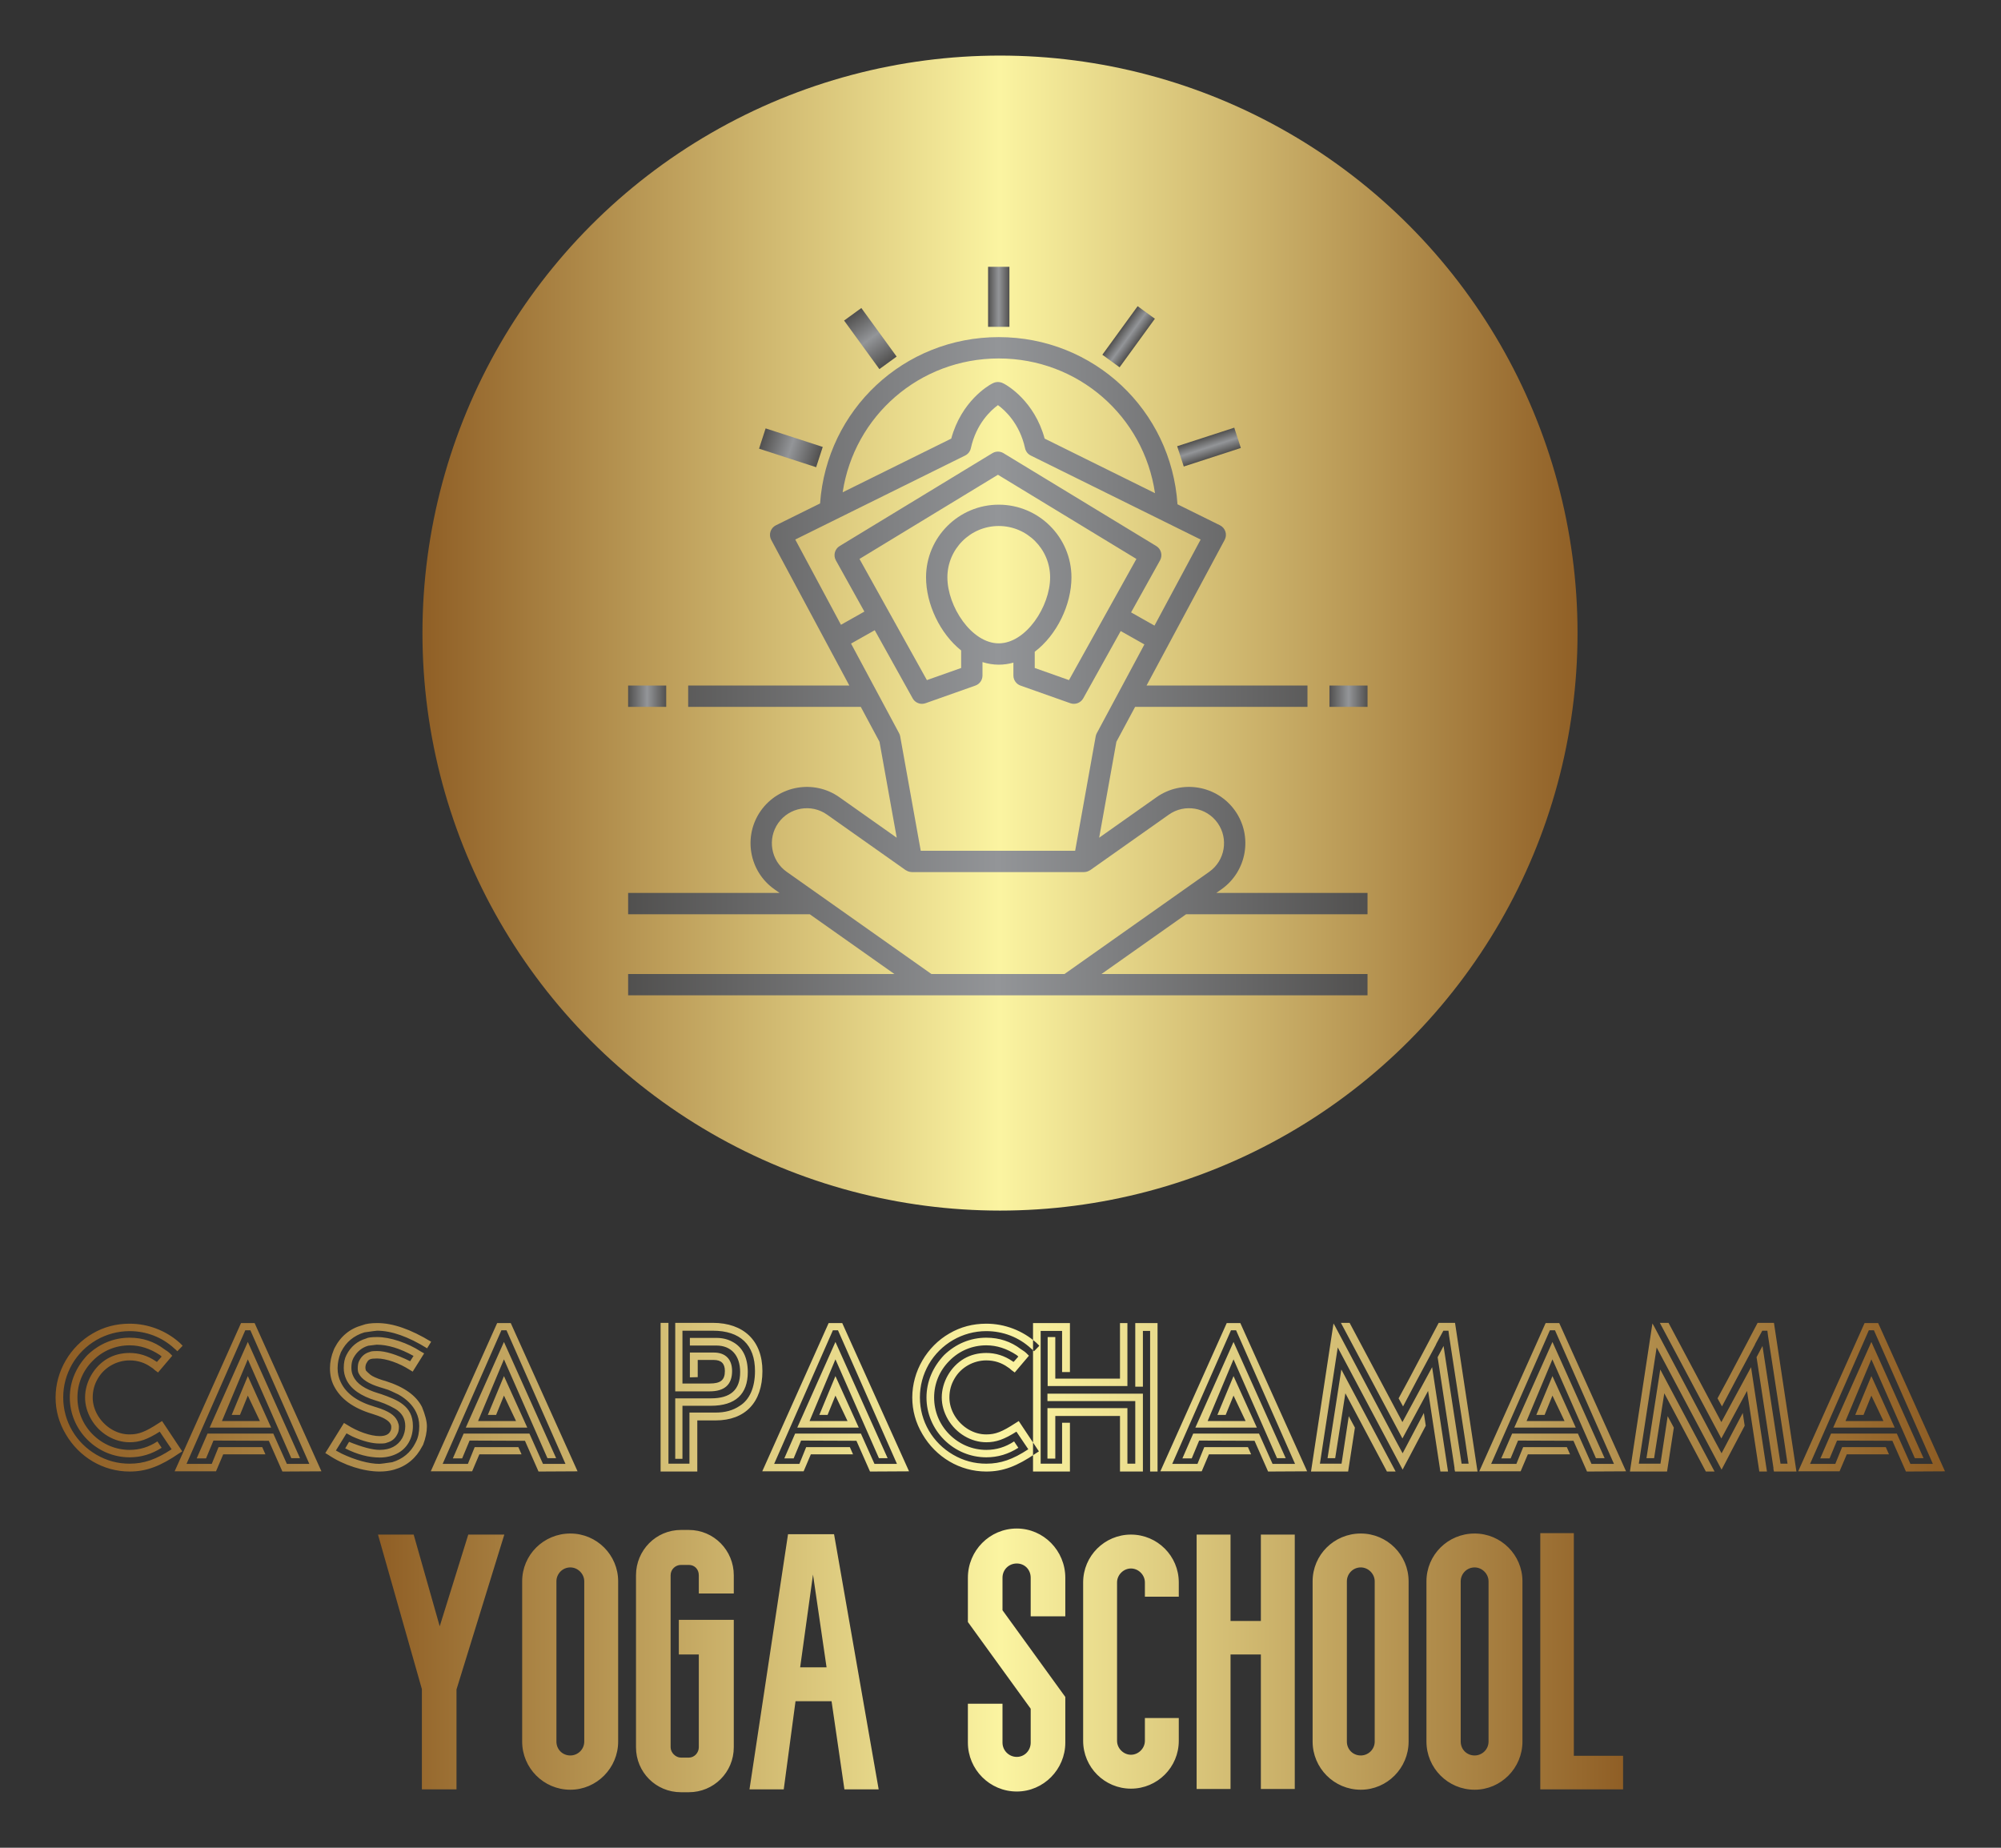 
        <svg xmlns="http://www.w3.org/2000/svg" xmlns:xlink="http://www.w3.org/1999/xlink" version="1.1" width="3176.471" 
        height="2933.339" viewBox="0 0 3176.471 2933.339">
			
			<rect x="0" y="0" width="3176.471" height="2933.339" fill="#333333" stroke="none"/>
			
			<g transform="scale(8.824) translate(10, 10)">
				<defs id="SvgjsDefs52063"><linearGradient id="SvgjsLinearGradient52072"><stop id="SvgjsStop52073" stop-color="#8f5e25" offset="0"></stop><stop id="SvgjsStop52074" stop-color="#fbf4a1" offset="0.5"></stop><stop id="SvgjsStop52075" stop-color="#8f5e25" offset="1"></stop></linearGradient><linearGradient id="SvgjsLinearGradient52076"><stop id="SvgjsStop52077" stop-color="#51504f" offset="0"></stop><stop id="SvgjsStop52078" stop-color="#939598" offset="0.5"></stop><stop id="SvgjsStop52079" stop-color="#51504f" offset="1"></stop></linearGradient><linearGradient id="SvgjsLinearGradient52080"><stop id="SvgjsStop52081" stop-color="#8f5e25" offset="0"></stop><stop id="SvgjsStop52082" stop-color="#fbf4a1" offset="0.5"></stop><stop id="SvgjsStop52083" stop-color="#8f5e25" offset="1"></stop></linearGradient><linearGradient id="SvgjsLinearGradient52084"><stop id="SvgjsStop52085" stop-color="#8f5e25" offset="0"></stop><stop id="SvgjsStop52086" stop-color="#fbf4a1" offset="0.5"></stop><stop id="SvgjsStop52087" stop-color="#8f5e25" offset="1"></stop></linearGradient></defs><g id="SvgjsG52064" featureKey="symbolGroupContainer" transform="matrix(4.156,0,0,4.156,66,0)" fill="url(#SvgjsLinearGradient52072)"><circle cx="25" cy="25" r="25"></circle></g><g id="SvgjsG52065" featureKey="symbolFeature-0" transform="matrix(1.535,0,0,1.535,92.64,28.291)" fill="url(#SvgjsLinearGradient52076)"><g xmlns="http://www.w3.org/2000/svg"><rect x="48.936" y="6.326" width="2.5" height="7.037"></rect><rect x="31.613" y="13.485" transform="matrix(0.588 0.809 -0.809 0.588 26.403 -22.348)" width="7.036" height="2.5"></rect><rect x="22.309" y="26.292" transform="matrix(0.951 0.309 -0.309 0.951 9.774 -6.633)" width="7.037" height="2.5"></rect><rect x="73.543" y="23.942" transform="matrix(0.309 0.951 -0.951 0.309 77.832 -52.156)" width="2.5" height="7.036"></rect><rect x="64.144" y="11.006" transform="matrix(0.809 0.588 -0.588 0.809 21.043 -35.678)" width="2.499" height="7.036"></rect><rect x="6.75" y="55.405" width="4.462" height="2.5"></rect><rect x="88.943" y="55.405" width="4.463" height="2.5"></rect><path d="M76.296,79.279c2.974-2.101,3.686-6.229,1.586-9.202c-2.101-2.974-6.229-3.684-9.202-1.586l-6.725,4.749l2.019-11.244   l2.193-4.091h20.202v-2.5H67.508l9.153-17.071c0.16-0.298,0.192-0.649,0.089-0.972c-0.104-0.323-0.333-0.589-0.637-0.74   l-4.979-2.462c-0.735-11.037-9.8-19.593-20.949-19.593c-11.116,0-20.157,8.506-20.94,19.496l-5.176,2.56   c-0.304,0.15-0.533,0.417-0.636,0.74c-0.104,0.322-0.071,0.673,0.089,0.972l9.153,17.071H13.787v2.5h20.229l2.193,4.091   l2.02,11.244l-6.725-4.749c-2.973-2.098-7.101-1.388-9.202,1.586c-2.1,2.974-1.389,7.102,1.585,9.202l0.611,0.432H6.75v2.5h21.289   l9.917,7.003H6.75v2.5h86.656v-2.5h-31.18l9.918-7.003h21.262v-2.5H75.685L76.296,79.279z M50.186,17.068   c9.322,0,16.999,6.787,18.313,15.79l-12.934-6.396c-1.196-4.387-4.35-6.209-4.72-6.41c-0.112-0.061-0.289-0.157-0.514-0.201   c-0.083-0.017-0.162-0.023-0.238-0.023h-0.002c-0.076,0-0.155,0.007-0.238,0.023c-0.225,0.044-0.401,0.141-0.514,0.201   c-0.37,0.201-3.523,2.022-4.72,6.41l-12.726,6.293C33.25,23.804,40.899,17.068,50.186,17.068z M46.248,28.445   c0.34-0.168,0.585-0.481,0.667-0.852c0.635-2.888,2.343-4.446,3.178-5.055c0.834,0.608,2.542,2.167,3.178,5.055   c0.081,0.371,0.326,0.684,0.667,0.852l19.911,9.847l-5.41,10.088l-2.744-1.549l3.395-6.101c0.326-0.587,0.131-1.327-0.443-1.676   L50.741,28.169c-0.399-0.243-0.899-0.243-1.299,0L31.539,39.055c-0.574,0.349-0.77,1.089-0.443,1.676l3.341,6.005l-2.743,1.548   l-5.357-9.992L46.248,28.445z M44.166,42.726c0-3.319,2.7-6.02,6.02-6.02s6.021,2.701,6.021,6.02c0,3.409-2.835,7.733-6.021,7.733   S44.166,46.135,44.166,42.726z M54.403,51.445c2.593-1.962,4.303-5.515,4.303-8.719c0-4.698-3.822-8.52-8.521-8.52   c-4.698,0-8.52,3.822-8.52,8.52c0,3.125,1.629,6.577,4.114,8.567v2.053l-4.014,1.421l-7.901-14.201L50.092,30.7l16.227,9.866   l-7.902,14.201l-4.013-1.421V51.445z M32.875,50.487l2.777-1.567l4.443,7.985c0.226,0.406,0.649,0.643,1.092,0.643   c0.139,0,0.28-0.023,0.417-0.071l5.843-2.068c0.5-0.177,0.833-0.649,0.833-1.179v-1.573c0.611,0.19,1.247,0.303,1.905,0.303   c0.591,0,1.165-0.085,1.718-0.24v1.511c0,0.529,0.334,1.002,0.833,1.179l5.842,2.068c0.571,0.199,1.212-0.037,1.51-0.571   l4.391-7.89l2.778,1.568l-5.58,10.406c-0.063,0.116-0.105,0.24-0.129,0.37l-2.407,13.41H41.043l-2.408-13.41   c-0.023-0.13-0.067-0.254-0.129-0.37L32.875,50.487z M42.292,89.214L25.33,77.236c-1.848-1.305-2.29-3.87-0.985-5.718   c1.305-1.846,3.87-2.289,5.718-0.984l9.214,6.507c0.051,0.035,0.108,0.054,0.162,0.081c0.039,0.02,0.073,0.042,0.114,0.058   c0.14,0.054,0.285,0.086,0.433,0.088c0.004,0,0.008,0.002,0.012,0.002h20.189c0.004,0,0.007-0.002,0.012-0.002   c0.148-0.002,0.294-0.034,0.435-0.088c0.04-0.016,0.074-0.038,0.112-0.057c0.055-0.027,0.111-0.046,0.162-0.082l9.214-6.507   c1.849-1.306,4.413-0.862,5.718,0.984c1.305,1.848,0.863,4.413-0.984,5.718L57.892,89.214H42.292z"></path></g></g><g id="SvgjsG52066" featureKey="nameFeature-0" transform="matrix(0.954,0,0,0.954,0.115,216.587)" fill="url(#SvgjsLinearGradient52080)"><path d="M19.32 30.88 c-2.52 1.64 -3.76 2.12 -5.48 2.12 c-1.2 0 -2.32 -0.32 -3.4 -0.96 c-2.12 -1.28 -3.56 -3.6 -3.56 -6 c0 -1.28 0.32 -2.48 0.96 -3.56 c1.24 -2.16 3.6 -3.44 6 -3.44 c1.52 0 2.88 0.44 4.04 1.28 c0.2 0.12 0.44 0.28 0.72 0.56 l0.6 0.44 l2.68 -3.16 l-0.44 -0.44 c-0.28 -0.28 -0.64 -0.52 -1.08 -0.8 c-1.88 -1.44 -4.08 -2.16 -6.52 -2.16 c-3 0 -5.76 1.16 -7.96 3.28 c-2.12 2.24 -3.32 5 -3.32 8 s1.2 5.84 3.32 7.96 s4.96 3.32 7.96 3.32 c2.16 0 4.16 -0.6 6.04 -1.8 l-0.8 -1.2 c-1.64 1.08 -3.36 1.6 -5.24 1.6 c-2.6 0 -5.08 -1.04 -6.96 -2.92 s-2.88 -4.36 -2.88 -6.96 s1 -5.04 2.88 -6.92 c1.88 -1.92 4.36 -2.92 6.96 -2.92 c1.96 0 3.84 0.6 5.72 1.84 l0.32 0.28 l-0.88 1 c-0.12 -0.04 -0.2 -0.08 -0.28 -0.16 c-1.48 -1 -3.12 -1.52 -4.88 -1.52 c-1.56 0 -2.96 0.36 -4.2 1.08 c-2.52 1.48 -4.2 4.4 -4.2 7.32 c0 1.4 0.4 2.8 1.16 4.12 c1.56 2.68 4.4 4.32 7.24 4.32 c1.88 0 3.4 -0.56 5.68 -2 l2.24 3.32 c-2.92 1.92 -5.2 2.72 -7.92 2.72 c-2.24 0 -4.32 -0.56 -6.24 -1.68 c-3.88 -2.24 -6.28 -6.32 -6.28 -10.8 c0 -2.24 0.56 -4.32 1.68 -6.28 c2.24 -3.84 6.36 -6.24 10.84 -6.24 c3.16 0 6.16 1.16 8.44 3.28 l0.24 0.2 l0.32 0.32 l1 -1.04 l-0.56 -0.56 c-2.56 -2.28 -5.92 -3.6 -9.44 -3.6 c-2.52 0 -4.84 0.6 -6.96 1.84 c-4.24 2.44 -7 7.12 -7 12.08 c0 2.44 0.64 4.76 1.92 6.92 c2.52 4.32 7.04 7.04 12.04 7.04 c3.16 0 5.8 -1 9.36 -3.44 l0.56 -0.36 l-3.8 -5.72 z M26.49 37.52 l1.76 0 l1.4 -3.36 l10.44 0.04 l2.56 5.8 l7.36 -0.04 l-12.6 -27.96 l-2.56 0 l-12.52 27.96 l7.8 0 l1.36 -3.2 l7.96 0 l-0.6 -1.36 l-8.24 0 l-1.28 3.16 l-4.76 0 l11.08 -25.2 l0.96 0 l11.12 25.2 l-4.24 0 l-2.56 -5.72 l-12.4 0 z M31.25 30.48 l4.88 -11.64 l8.2 18.64 l1.64 0 l-9.84 -21.92 l-7.2 16.16 l11.6 0 l-4.4 -9.72 l-3.04 7.32 l1.56 0 l1.48 -3.64 l2.28 4.8 l-7.16 0 z M55.86 33.4 c1.96 0.88 3.68 1.32 5.12 1.32 c0.72 0 1.16 -0.04 1.36 -0.16 c0.92 -0.24 1.56 -0.76 1.96 -1.56 l0.04 -0.08 c0.2 -0.36 0.28 -0.8 0.28 -1.36 c0 -0.28 -0.08 -0.6 -0.24 -1 l-0.08 -0.16 c-0.52 -1.08 -1.68 -1.8 -3.8 -2.48 l-0.4 -0.12 l-0.12 -0.04 c-3.24 -0.96 -5.32 -2.48 -6.32 -4.6 c-0.4 -0.8 -0.6 -1.68 -0.6 -2.64 c0 -1 0.2 -1.96 0.6 -2.96 l0.08 -0.16 c0.92 -1.84 2.4 -3.04 4.36 -3.64 c1.4 -0.2 2.2 -0.32 2.4 -0.32 c2.72 0 5.88 1.12 9.44 3.32 l0.76 -1.24 c-3.88 -2.36 -7.24 -3.52 -10.16 -3.52 c-1.16 0 -2.12 0.12 -2.8 0.4 c-2.36 0.64 -4.12 2.08 -5.28 4.36 l-0.12 0.28 c-0.48 1.16 -0.72 2.32 -0.72 3.48 c0 1.24 0.24 2.32 0.72 3.28 c1.24 2.48 3.64 4.24 7.24 5.32 l0.48 0.16 c1.64 0.52 2.6 1.08 2.96 1.72 l0.04 0.08 c0.08 0.12 0.12 0.28 0.12 0.48 c0 0.36 -0.04 0.6 -0.16 0.8 c-0.28 0.64 -0.96 0.96 -2.04 0.96 c-1.72 0 -4.2 -0.88 -6.12 -2.12 l-0.6 -0.36 l-3.52 5.68 l0.6 0.36 c2.84 1.92 6.6 3.12 9.64 3.12 c1 0 1.92 -0.12 2.76 -0.36 c2.36 -0.68 4.12 -2.16 5.28 -4.4 l0.16 -0.28 c0.48 -1.24 0.72 -2.4 0.72 -3.48 c0 -0.96 -0.32 -2.16 -0.92 -3.64 c-1.08 -2.16 -3.36 -3.8 -6.92 -4.92 l-0.56 -0.16 c-1.12 -0.36 -1.88 -0.72 -2.24 -1 c-0.48 -0.4 -0.76 -0.68 -0.88 -0.84 l-0.08 -0.44 c0 -0.4 0.08 -0.76 0.28 -1.04 c0.32 -0.6 0.64 -0.76 1.92 -0.76 c1.72 0 4.2 0.88 6.12 2.12 l0.6 0.36 l2.16 -3.44 l-0.64 -0.36 c-2.44 -1.6 -5.76 -2.72 -8.2 -2.72 c-1.08 0 -1.76 0.08 -2.12 0.28 c-1.64 0.48 -2.88 1.52 -3.68 3.08 c-0.36 0.68 -0.52 1.48 -0.52 2.48 c0 0.76 0.16 1.48 0.48 2.16 c0.84 1.8 2.72 3.12 5.64 4 l0.52 0.16 l1.08 0.4 c0.6 0.24 1.24 0.56 1.96 0.96 c1.28 0.76 1.92 1.84 1.92 3.28 c0 0.8 -0.2 1.56 -0.56 2.24 c-0.84 1.48 -2.28 2.24 -4.28 2.24 c-1.36 0 -3.28 -0.52 -5.76 -1.52 l-0.68 1.16 l-0.04 0.08 c2.28 1.16 4.44 1.72 6.52 1.72 c1.16 0 2.24 -0.24 3.2 -0.72 c1.88 -0.92 3.04 -2.84 3.04 -5.24 c0 -3.8 -2.92 -4.92 -6 -6 l-0.52 -0.16 c-2.52 -0.76 -4.08 -1.8 -4.72 -3.2 c-0.24 -0.48 -0.36 -1 -0.36 -1.6 c0 -0.76 0.12 -1.36 0.4 -1.88 c0.64 -1.16 1.56 -1.92 2.76 -2.28 l1.6 -0.2 c2.12 0 4.44 0.72 6.96 2.12 l-0.64 1 c-2.6 -1.28 -4.68 -1.92 -6.2 -1.92 c-0.76 0 -1.2 0.04 -1.4 0.16 c-0.88 0.24 -1.52 0.76 -1.96 1.6 l-0.04 0.08 c-0.2 0.36 -0.28 0.84 -0.28 1.44 c0 0.44 0.08 0.76 0.2 0.96 c0.52 1.08 1.88 1.96 4.04 2.6 l0.52 0.16 l1 0.32 c0.12 0.04 0.76 0.32 1.92 0.88 c1.56 0.88 2.68 2 3.32 3.32 c0.4 0.8 0.6 1.68 0.6 2.64 c0 1.16 -0.2 2.16 -0.64 3 l-0.08 0.16 c-0.92 1.84 -2.4 3.04 -4.36 3.64 c-1.4 0.2 -2.2 0.32 -2.4 0.32 c-2.04 0 -4.68 -0.76 -7.12 -1.92 l-1.12 -0.6 l2 -3.24 z M74.79 37.52 l1.76 0 l1.4 -3.36 l10.44 0.04 l2.56 5.8 l7.36 -0.04 l-12.6 -27.96 l-2.56 0 l-12.52 27.96 l7.8 0 l1.36 -3.2 l7.96 0 l-0.6 -1.36 l-8.24 0 l-1.28 3.16 l-4.76 0 l11.08 -25.2 l0.96 0 l11.12 25.2 l-4.24 0 l-2.56 -5.72 l-12.4 0 z M79.55 30.48 l4.88 -11.64 l8.2 18.64 l1.64 0 l-9.84 -21.92 l-7.2 16.16 l11.6 0 l-4.4 -9.72 l-3.04 7.32 l1.56 0 l1.48 -3.64 l2.28 4.8 l-7.16 0 z M113.97 11.96 l1.48 0 l0 26.56 l3.96 0 l0 -9.64 l4.92 0 c1.8 0 3.28 -0.4 4.52 -1.24 c1.92 -1.16 2.92 -3.52 2.92 -6.6 c0 -4.96 -2.8 -7.6 -7.96 -7.6 l-5.72 0 l0 9.96 l5.12 0 c2.08 0 2.88 -0.64 2.88 -2.36 c0 -1.4 -0.68 -2.08 -2.08 -2.08 l-3.04 0 l0 3.24 l-1.48 0.04 l0 -4.68 l4.52 0 c2.2 0 3.44 1.28 3.44 3.48 c0 2.56 -1.4 3.84 -4.24 3.84 l-6.48 0 l0 -12.92 l7.08 0 c5.8 0 9.36 3.36 9.36 9.08 c0 5.92 -3.24 9.32 -8.84 9.32 l-3.44 0 l0 9.64 l-6.92 0 l0 -28.04 z M116.73 26.2 l6.72 0 c3.72 0 5.52 -1.6 5.52 -4.96 c0 -3.16 -1.72 -5 -4.48 -5 l-5 0 l0 -1.44 l5 0 c1.12 0 2.16 0.24 3.08 0.76 c1.88 1 2.84 3 2.84 5.68 c0 4.16 -2.32 6.36 -6.96 6.36 l-5.36 0 l0 10 l-1.36 0 l0 -11.4 z M137.3 37.52 l1.76 0 l1.4 -3.36 l10.44 0.04 l2.56 5.8 l7.36 -0.04 l-12.6 -27.96 l-2.56 0 l-12.52 27.96 l7.8 0 l1.36 -3.2 l7.96 0 l-0.6 -1.36 l-8.24 0 l-1.28 3.16 l-4.76 0 l11.08 -25.2 l0.96 0 l11.12 25.2 l-4.24 0 l-2.56 -5.72 l-12.4 0 z M142.06 30.48 l4.88 -11.64 l8.2 18.64 l1.64 0 l-9.84 -21.92 l-7.2 16.16 l11.6 0 l-4.4 -9.72 l-3.04 7.32 l1.56 0 l1.48 -3.64 l2.28 4.8 l-7.16 0 z M180.87 30.88 c-2.52 1.64 -3.76 2.12 -5.48 2.12 c-1.2 0 -2.32 -0.32 -3.4 -0.96 c-2.12 -1.28 -3.56 -3.6 -3.56 -6 c0 -1.28 0.32 -2.48 0.96 -3.56 c1.24 -2.16 3.6 -3.44 6 -3.44 c1.52 0 2.88 0.44 4.04 1.28 c0.2 0.12 0.44 0.28 0.72 0.56 l0.6 0.44 l2.68 -3.16 l-0.44 -0.44 c-0.28 -0.28 -0.64 -0.52 -1.08 -0.8 c-1.88 -1.44 -4.08 -2.16 -6.52 -2.16 c-3 0 -5.76 1.16 -7.96 3.28 c-2.12 2.24 -3.32 5 -3.32 8 s1.2 5.84 3.32 7.96 s4.96 3.32 7.96 3.32 c2.16 0 4.16 -0.6 6.04 -1.8 l-0.8 -1.2 c-1.64 1.08 -3.36 1.6 -5.24 1.6 c-2.6 0 -5.08 -1.04 -6.96 -2.92 s-2.88 -4.36 -2.88 -6.96 s1 -5.04 2.88 -6.92 c1.88 -1.92 4.36 -2.92 6.96 -2.92 c1.96 0 3.84 0.6 5.72 1.84 l0.32 0.28 l-0.88 1 c-0.12 -0.04 -0.2 -0.08 -0.28 -0.16 c-1.48 -1 -3.12 -1.52 -4.88 -1.52 c-1.56 0 -2.96 0.36 -4.2 1.08 c-2.52 1.48 -4.2 4.4 -4.2 7.32 c0 1.4 0.4 2.8 1.16 4.12 c1.56 2.68 4.4 4.32 7.24 4.32 c1.88 0 3.4 -0.56 5.68 -2 l2.24 3.32 c-2.92 1.92 -5.2 2.72 -7.92 2.72 c-2.24 0 -4.32 -0.56 -6.24 -1.68 c-3.88 -2.24 -6.28 -6.32 -6.28 -10.8 c0 -2.24 0.56 -4.32 1.68 -6.28 c2.24 -3.84 6.36 -6.24 10.84 -6.24 c3.16 0 6.16 1.16 8.44 3.28 l0.24 0.2 l0.32 0.32 l1 -1.04 l-0.56 -0.56 c-2.56 -2.28 -5.92 -3.6 -9.44 -3.6 c-2.52 0 -4.84 0.6 -6.96 1.84 c-4.24 2.44 -7 7.12 -7 12.08 c0 2.44 0.64 4.76 1.92 6.92 c2.52 4.32 7.04 7.04 12.04 7.04 c3.16 0 5.8 -1 9.36 -3.44 l0.56 -0.36 l-3.8 -5.72 z M184.2 12 l6.96 0 l0 9.24 l-1.48 0 l0 -7.76 l-4.04 0 l0 25.04 l4.04 0 l0 -7.72 l1.48 0 l0 9.2 l-6.96 0 l0 -28 z M186.96 14.64 l1.44 0 l0 7.84 l12.2 0 l0 -10.48 l1.4 0 l0 11.88 l-15.04 0 l0 -9.24 z M206.28 13.48 l-1.36 0 l0 10.52 l-1.44 0 l0 -12 l4.2 0 l0 28 l-1.4 0 l0 -26.52 z M200.6 29.52 l-12.2 0 l0 8.04 l-1.48 0 l0 -9.52 l15.08 0 l0 10.48 l1.48 0 l0 -11.8 l-16.56 0 l0 -1.4 l18 0 l0 14.68 l-4.32 0 l0 -10.48 z M212.37 37.52 l1.76 0 l1.4 -3.36 l10.44 0.04 l2.56 5.8 l7.36 -0.04 l-12.6 -27.96 l-2.56 0 l-12.52 27.96 l7.8 0 l1.36 -3.2 l7.96 0 l-0.6 -1.36 l-8.24 0 l-1.28 3.16 l-4.76 0 l11.08 -25.2 l0.96 0 l11.12 25.2 l-4.24 0 l-2.56 -5.72 l-12.4 0 z M217.13 30.48 l4.88 -11.64 l8.2 18.64 l1.64 0 l-9.84 -21.92 l-7.2 16.16 l11.6 0 l-4.4 -9.72 l-3.04 7.32 l1.56 0 l1.48 -3.64 l2.28 4.8 l-7.16 0 z M242.26 11.96 l11.6 21.8 l4.84 -8.96 l2.32 15.2 l1.44 0 l-3 -19.68 l-5.6 10.36 l-9.96 -18.72 l-1.64 0 z M255.02 22.72 l-1.88 3.48 l0.84 1.52 l2.64 -5 l3.52 -6.56 l0.12 -0.28 l1.32 -2.44 l0.96 0 l0.12 0.96 l3 19.52 l0.68 4.6 l-1.32 0 l-3.04 -19.8 l-0.36 -2.4 l-1.12 2.12 l3.2 20.96 l-0.04 0 l0.12 0.6 l4.24 0 l-4.24 -28.04 l-3.08 0 z M252.58 34.12 l-11.48 -21.64 l-0.24 -0.4 l-4.24 27.92 l7 0 l1.28 -8.28 l-0.84 -1.56 l-0.32 -0.6 l-1.36 8.96 l-4.08 0 l3.36 -21.92 l12.24 23.04 l4.36 -8.28 l-0.32 -2.12 l-0.04 -0.28 l-4 7.6 z M243.1 25.24 l7.84 14.76 l1.64 0 l-10.24 -19.24 l-2.6 16.72 l1.44 0 z M272.51 37.52 l1.76 0 l1.4 -3.36 l10.44 0.04 l2.56 5.8 l7.36 -0.04 l-12.6 -27.96 l-2.56 0 l-12.52 27.96 l7.8 0 l1.36 -3.2 l7.96 0 l-0.6 -1.36 l-8.24 0 l-1.28 3.16 l-4.76 0 l11.08 -25.2 l0.96 0 l11.12 25.2 l-4.24 0 l-2.56 -5.72 l-12.4 0 z M277.27 30.48 l4.88 -11.64 l8.2 18.64 l1.64 0 l-9.84 -21.92 l-7.2 16.16 l11.6 0 l-4.4 -9.72 l-3.04 7.32 l1.56 0 l1.48 -3.64 l2.28 4.8 l-7.16 0 z M302.4 11.96 l11.6 21.8 l4.84 -8.96 l2.32 15.2 l1.44 0 l-3 -19.68 l-5.6 10.36 l-9.96 -18.72 l-1.64 0 z M315.16 22.72 l-1.88 3.48 l0.84 1.52 l2.64 -5 l3.52 -6.56 l0.12 -0.28 l1.32 -2.44 l0.96 0 l0.12 0.96 l3 19.52 l0.68 4.6 l-1.32 0 l-3.04 -19.8 l-0.36 -2.4 l-1.12 2.12 l3.2 20.96 l-0.04 0 l0.12 0.6 l4.24 0 l-4.24 -28.04 l-3.08 0 z M312.72 34.12 l-11.48 -21.64 l-0.24 -0.4 l-4.24 27.92 l7 0 l1.28 -8.28 l-0.84 -1.56 l-0.32 -0.6 l-1.36 8.96 l-4.08 0 l3.36 -21.92 l12.24 23.04 l4.36 -8.28 l-0.32 -2.12 l-0.04 -0.28 l-4 7.6 z M303.24 25.24 l7.84 14.76 l1.64 0 l-10.24 -19.24 l-2.6 16.72 l1.44 0 z M332.65 37.52 l1.76 0 l1.4 -3.36 l10.44 0.04 l2.56 5.8 l7.36 -0.04 l-12.6 -27.96 l-2.56 0 l-12.52 27.96 l7.8 0 l1.36 -3.2 l7.96 0 l-0.6 -1.36 l-8.24 0 l-1.28 3.16 l-4.76 0 l11.08 -25.2 l0.96 0 l11.12 25.2 l-4.24 0 l-2.56 -5.72 l-12.4 0 z M337.41 30.48 l4.88 -11.64 l8.2 18.64 l1.64 0 l-9.84 -21.92 l-7.2 16.16 l11.6 0 l-4.4 -9.72 l-3.04 7.32 l1.56 0 l1.48 -3.64 l2.28 4.8 l-7.16 0 z"></path></g><g id="SvgjsG52067" featureKey="sloganFeature-0" transform="matrix(3.21,0,0,3.21,58,247.73)" fill="url(#SvgjsLinearGradient52084)"><path d="M7.08 5.72 l-2.68 8.68 l0 5.6 l-1.94 0 l0 -5.62 l-2.46 -8.66 l2 0 l1.46 5.14 l1.6 -5.14 l2.02 0 z M10.78 20.02 c-1.5 0 -2.7 -1.22 -2.7 -2.7 l0 -8.98 c0 -1.48 1.2 -2.68 2.7 -2.68 c1.48 0 2.68 1.2 2.68 2.68 l0 8.98 c0 1.48 -1.2 2.7 -2.68 2.7 z M10.78 7.56 c-0.44 0 -0.78 0.36 -0.78 0.78 l0 8.98 c0 0.44 0.34 0.78 0.78 0.78 c0.42 0 0.78 -0.34 0.78 -0.78 l0 -8.98 c0 -0.42 -0.36 -0.78 -0.78 -0.78 z M17.42 20.16 l-0.44 0 c-1.4 0 -2.52 -1.12 -2.52 -2.52 l0 -9.64 c0 -1.4 1.12 -2.54 2.52 -2.54 l0.44 0 c1.4 0 2.52 1.14 2.52 2.54 l0 1.02 l-1.96 0 l0 -1.02 c0 -0.34 -0.24 -0.58 -0.56 -0.58 l-0.44 0 c-0.3 0 -0.58 0.24 -0.58 0.58 l0 9.64 c0 0.3 0.28 0.58 0.58 0.58 l0.44 0 c0.32 0 0.56 -0.28 0.56 -0.58 l0 -5.2 l-1.12 0 l0 -1.94 l3.08 0 l0 7.14 c0 1.4 -1.12 2.52 -2.52 2.52 z M26.14 20 l-0.72 -4.94 l-2.02 0 l-0.66 4.94 l-1.92 0 l2.16 -14.3 l2.58 0 l2.5 14.3 l-1.92 0 z M23.66 13.16 l1.48 0 l-0.76 -5.2 z M35.8 20.12 c-1.52 0 -2.74 -1.24 -2.74 -2.74 l0 -2.18 l1.94 0 l0 2.18 c0 0.44 0.36 0.8 0.8 0.8 s0.78 -0.36 0.78 -0.8 l0 -1.9 l-3.52 -4.86 l0 -2.48 c0 -1.52 1.22 -2.76 2.74 -2.76 c1.5 0 2.72 1.24 2.72 2.76 l0 2.16 l-1.94 0 l0 -2.16 c0 -0.46 -0.34 -0.8 -0.78 -0.8 s-0.8 0.34 -0.8 0.8 l0 1.82 l3.52 4.86 l0 2.56 c0 1.5 -1.22 2.74 -2.72 2.74 z M42.2 19.96 c-1.48 0 -2.68 -1.2 -2.68 -2.68 l0 -8.88 c0 -1.48 1.2 -2.68 2.68 -2.68 s2.68 1.2 2.68 2.68 l0 0.8 l-1.9 0 l0 -0.8 c0 -0.42 -0.36 -0.78 -0.78 -0.78 s-0.78 0.36 -0.78 0.78 l0 8.88 c0 0.42 0.36 0.78 0.78 0.78 s0.78 -0.36 0.78 -0.78 l0 -1.28 l1.9 0 l0 1.28 c0 1.48 -1.2 2.68 -2.68 2.68 z M49.48 5.72 l1.9 0 l0 14.26 l-1.9 0 l0 -7.54 l-1.7 0 l0 7.54 l-1.9 0 l0 -14.26 l1.9 0 l0 4.84 l1.7 0 l0 -4.84 z M55.08 20.02 c-1.5 0 -2.7 -1.22 -2.7 -2.7 l0 -8.98 c0 -1.48 1.2 -2.68 2.7 -2.68 c1.48 0 2.68 1.2 2.68 2.68 l0 8.98 c0 1.48 -1.2 2.7 -2.68 2.7 z M55.08 7.56 c-0.44 0 -0.78 0.36 -0.78 0.78 l0 8.98 c0 0.44 0.34 0.78 0.78 0.78 c0.42 0 0.78 -0.34 0.78 -0.78 l0 -8.98 c0 -0.42 -0.36 -0.78 -0.78 -0.78 z M61.46 20.02 c-1.5 0 -2.7 -1.22 -2.7 -2.7 l0 -8.98 c0 -1.48 1.2 -2.68 2.7 -2.68 c1.48 0 2.68 1.2 2.68 2.68 l0 8.98 c0 1.48 -1.2 2.7 -2.68 2.7 z M61.46 7.56 c-0.44 0 -0.78 0.36 -0.78 0.78 l0 8.98 c0 0.44 0.34 0.78 0.78 0.78 c0.42 0 0.78 -0.34 0.78 -0.78 l0 -8.98 c0 -0.42 -0.36 -0.78 -0.78 -0.78 z M67.02 18.12 l2.76 0 l0 1.88 l-4.64 0 l0 -14.36 l1.88 0 l0 12.48 z"></path></g>
			</g>
		</svg>
	